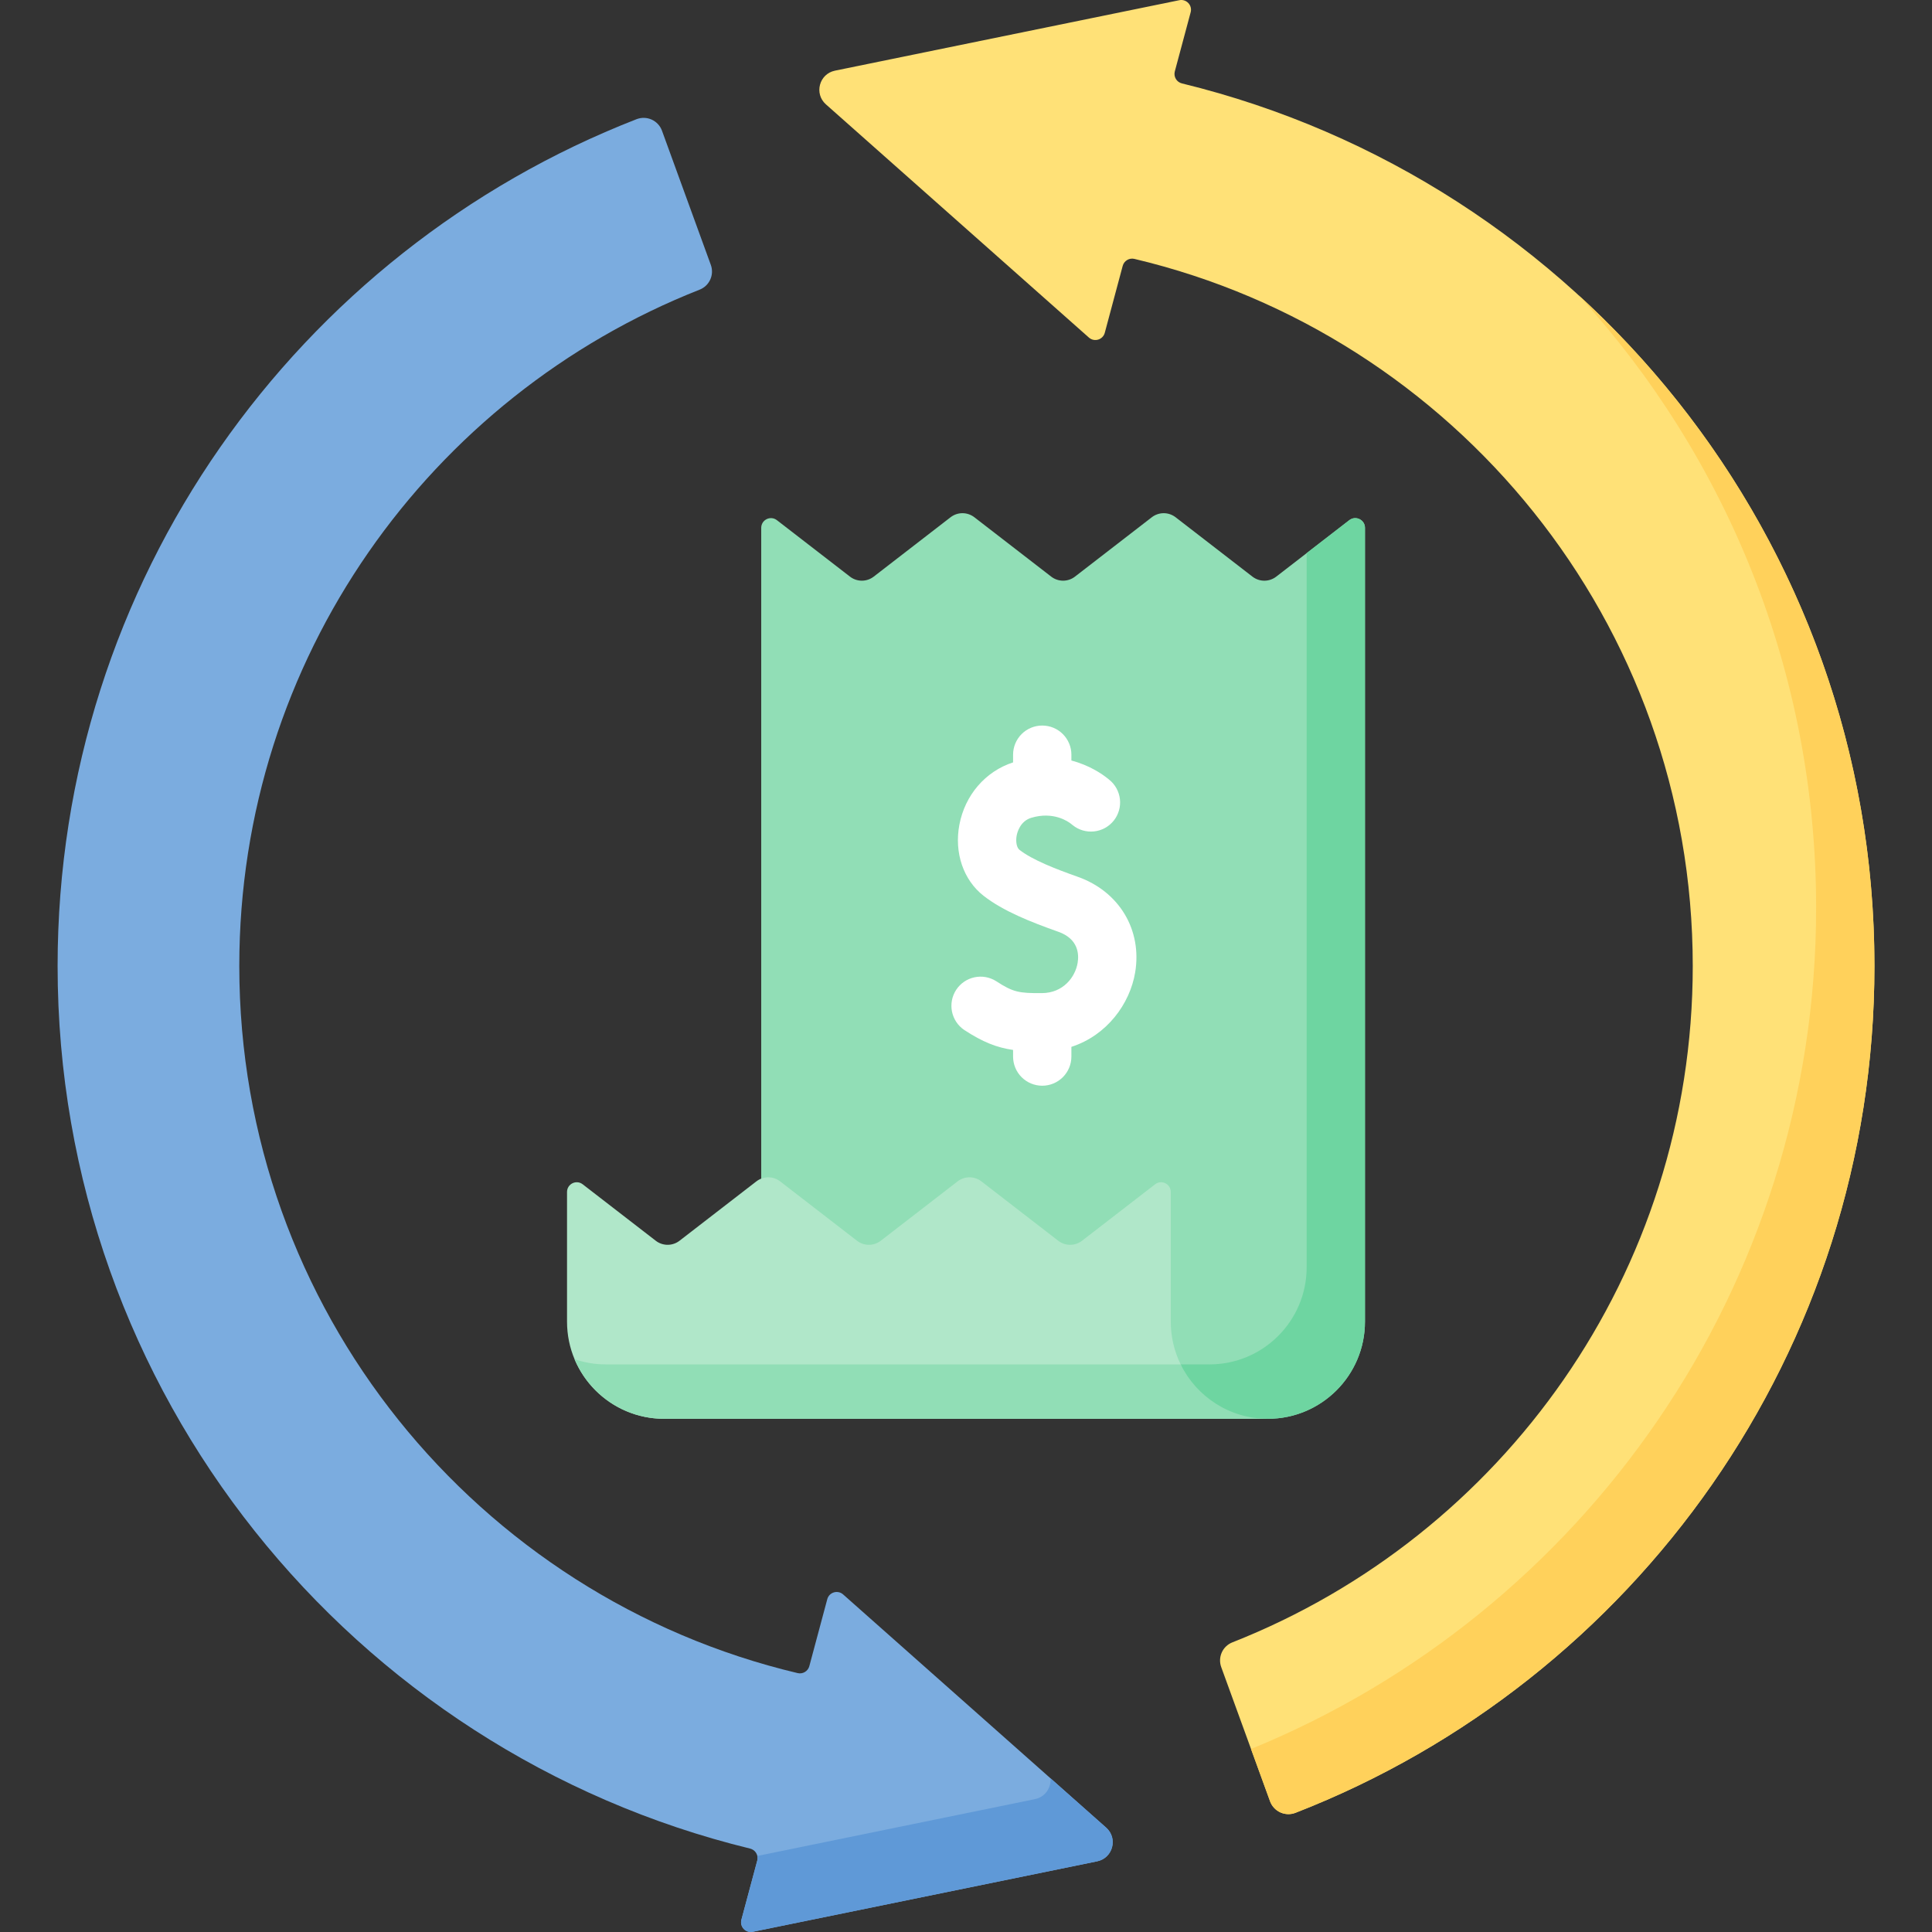 <svg width="120" height="120" viewBox="0 0 120 120" fill="none" xmlns="http://www.w3.org/2000/svg">
<rect x="0" y="0" width="120" height="120" fill="#333333" stroke="none"/>
<g clip-path="url(#clip0_22399_17199)">
<path d="M83.809 32.308L79.269 35.816C79.057 35.979 78.798 36.068 78.531 36.068C78.263 36.068 78.004 35.979 77.792 35.816L73.018 32.127C72.807 31.964 72.547 31.875 72.28 31.875C72.013 31.875 71.753 31.964 71.542 32.127L66.768 35.815C66.557 35.979 66.297 36.067 66.03 36.067C65.763 36.067 65.503 35.979 65.292 35.815L60.519 32.127C60.307 31.964 60.047 31.875 59.78 31.875C59.513 31.875 59.254 31.964 59.042 32.127L54.269 35.815C54.057 35.979 53.798 36.067 53.531 36.067C53.264 36.067 53.004 35.979 52.793 35.815L48.254 32.308C47.857 32.002 47.281 32.285 47.281 32.786V78.75L73.531 88.125H78.745C82.079 88.125 84.781 85.422 84.781 82.089V32.785C84.781 32.284 84.205 32.002 83.809 32.308Z" fill="#91DEB6"/>
<path d="M83.809 32.308L81.159 34.355V78.709C81.159 82.042 78.457 84.745 75.123 84.745H69.909L47.281 76.663V78.75L73.531 88.125H78.745C82.079 88.125 84.781 85.422 84.781 82.089V32.786C84.781 32.285 84.205 32.002 83.809 32.308Z" fill="#6ED5A1"/>
<path d="M72.969 4.438L73.954 0.763C74.071 0.328 73.689 -0.078 73.248 0.013L51.86 4.389C50.882 4.59 50.552 5.82 51.299 6.482L67.633 20.966C67.97 21.265 68.503 21.105 68.62 20.67L69.733 16.514C69.774 16.362 69.872 16.232 70.007 16.151C70.142 16.069 70.303 16.044 70.457 16.08C90.345 20.795 105.14 38.67 105.14 60C105.14 79.09 93.29 95.411 76.545 102.01C76.251 102.126 76.015 102.351 75.886 102.638C75.757 102.926 75.745 103.252 75.853 103.548L78.886 111.882C78.942 112.034 79.027 112.173 79.137 112.291C79.247 112.41 79.379 112.505 79.527 112.572C79.674 112.638 79.833 112.675 79.995 112.679C80.157 112.683 80.317 112.655 80.468 112.596C101.512 104.402 116.425 83.943 116.425 60C116.425 33.46 98.1 11.2 73.413 5.181C73.334 5.162 73.26 5.128 73.195 5.08C73.13 5.033 73.076 4.972 73.034 4.903C72.993 4.834 72.966 4.757 72.955 4.677C72.944 4.597 72.948 4.516 72.969 4.438Z" fill="#FFE177"/>
<path d="M98.047 18.333C107.212 28.365 112.803 41.719 112.803 56.378C112.803 79.994 98.294 100.222 77.703 108.632L78.886 111.882C78.941 112.034 79.026 112.173 79.137 112.291C79.247 112.41 79.379 112.505 79.527 112.572C79.674 112.638 79.833 112.674 79.995 112.679C80.156 112.683 80.317 112.655 80.468 112.596C101.512 104.402 116.425 83.942 116.425 60C116.425 43.498 109.34 28.65 98.047 18.333Z" fill="#FFD15B"/>
<path d="M68.704 113.518L52.369 99.034C52.033 98.735 51.499 98.895 51.383 99.33L50.269 103.486C50.229 103.638 50.131 103.768 49.996 103.849C49.861 103.931 49.7 103.956 49.546 103.92C29.658 99.204 14.863 81.33 14.863 60C14.863 40.91 26.713 24.589 43.458 17.99C43.752 17.874 43.988 17.649 44.117 17.361C44.246 17.074 44.258 16.748 44.15 16.452L41.117 8.118C41.062 7.966 40.976 7.827 40.866 7.709C40.756 7.59 40.624 7.495 40.476 7.428C40.329 7.362 40.17 7.325 40.008 7.321C39.846 7.317 39.686 7.345 39.535 7.404C18.491 15.598 3.578 36.057 3.578 60C3.578 86.54 21.903 108.8 46.59 114.819C46.668 114.838 46.742 114.872 46.807 114.92C46.872 114.967 46.927 115.028 46.968 115.097C47.01 115.166 47.037 115.243 47.048 115.323C47.059 115.403 47.054 115.484 47.034 115.562L46.049 119.237C45.932 119.672 46.314 120.077 46.755 119.987L68.143 115.61C69.121 115.41 69.45 114.18 68.704 113.518Z" fill="#7BACDF"/>
<path d="M68.707 113.518L65.248 110.451C65.297 111.025 64.934 111.614 64.283 111.747L47.043 115.276C47.064 115.367 47.063 115.465 47.037 115.563L46.052 119.238C45.936 119.672 46.318 120.078 46.759 119.987L68.147 115.611C69.124 115.411 69.454 114.18 68.707 113.518Z" fill="#5F99D7"/>
<path d="M71.746 73.558L67.206 77.066C66.995 77.229 66.735 77.317 66.468 77.317C66.201 77.317 65.941 77.229 65.73 77.066L60.956 73.377C60.744 73.214 60.484 73.125 60.217 73.125C59.95 73.125 59.691 73.214 59.479 73.377L54.706 77.065C54.494 77.229 54.235 77.317 53.968 77.317C53.7 77.317 53.441 77.229 53.229 77.065L48.456 73.377C48.245 73.214 47.985 73.125 47.718 73.125C47.451 73.125 47.191 73.214 46.98 73.377L42.206 77.065C41.995 77.229 41.735 77.317 41.468 77.317C41.201 77.317 40.941 77.229 40.73 77.065L36.191 73.558C35.795 73.252 35.219 73.535 35.219 74.036V82.089C35.219 85.422 37.921 88.125 41.255 88.125H78.755C77.048 88.125 73.74 87.9 72.642 86.761C72.209 86.311 73.611 85.311 73.333 84.745C72.928 83.918 72.718 83.01 72.719 82.089V74.036C72.719 73.534 72.143 73.251 71.746 73.558Z" fill="#B0E7C9"/>
<path d="M73.333 84.745H37.633C36.953 84.745 36.298 84.632 35.688 84.424C36.6 86.598 38.75 88.125 41.255 88.125H78.755C76.375 88.125 74.316 86.747 73.333 84.745Z" fill="#91DEB6"/>
<path d="M66.94 54.459C65.603 53.986 64.128 53.418 63.32 52.784C63.149 52.65 63.076 52.278 63.147 51.899C63.186 51.693 63.367 51.003 64.054 50.795C65.436 50.379 66.35 51.031 66.519 51.166L66.623 51.249C66.809 51.399 67.022 51.511 67.251 51.578C67.48 51.645 67.721 51.666 67.958 51.64C68.195 51.614 68.425 51.542 68.634 51.427C68.844 51.312 69.028 51.156 69.177 50.97C69.326 50.783 69.436 50.569 69.502 50.339C69.568 50.11 69.587 49.869 69.56 49.632C69.532 49.395 69.458 49.166 69.342 48.957C69.225 48.749 69.069 48.565 68.881 48.418L68.777 48.335C68.459 48.081 67.679 47.535 66.546 47.237V46.875C66.546 46.395 66.355 45.934 66.015 45.595C65.676 45.255 65.215 45.065 64.735 45.065C64.255 45.065 63.794 45.255 63.454 45.595C63.115 45.934 62.924 46.395 62.924 46.875V47.354C61.21 47.906 59.936 49.382 59.588 51.228C59.261 52.965 59.835 54.653 61.085 55.634C62.302 56.588 64.038 57.274 65.733 57.873C66.986 58.316 67.023 59.273 66.934 59.804C66.783 60.703 66.027 61.675 64.723 61.684C63.304 61.694 62.931 61.635 61.872 60.941C61.47 60.688 60.984 60.602 60.52 60.703C60.056 60.804 59.65 61.083 59.389 61.481C59.129 61.879 59.036 62.363 59.129 62.829C59.223 63.295 59.495 63.706 59.889 63.972C61.043 64.727 61.916 65.069 62.924 65.213V65.625C62.924 66.106 63.115 66.566 63.454 66.906C63.794 67.245 64.255 67.436 64.735 67.436C65.215 67.436 65.676 67.245 66.015 66.906C66.355 66.566 66.546 66.106 66.546 65.625V65.022C68.763 64.305 70.18 62.342 70.506 60.405C70.95 57.759 69.517 55.37 66.94 54.459Z" fill="white"/>
</g>
<defs>
<clipPath id="clip0_22399_17199">
<rect width="120" height="120" fill="white"/>
</clipPath>
</defs>
</svg>
